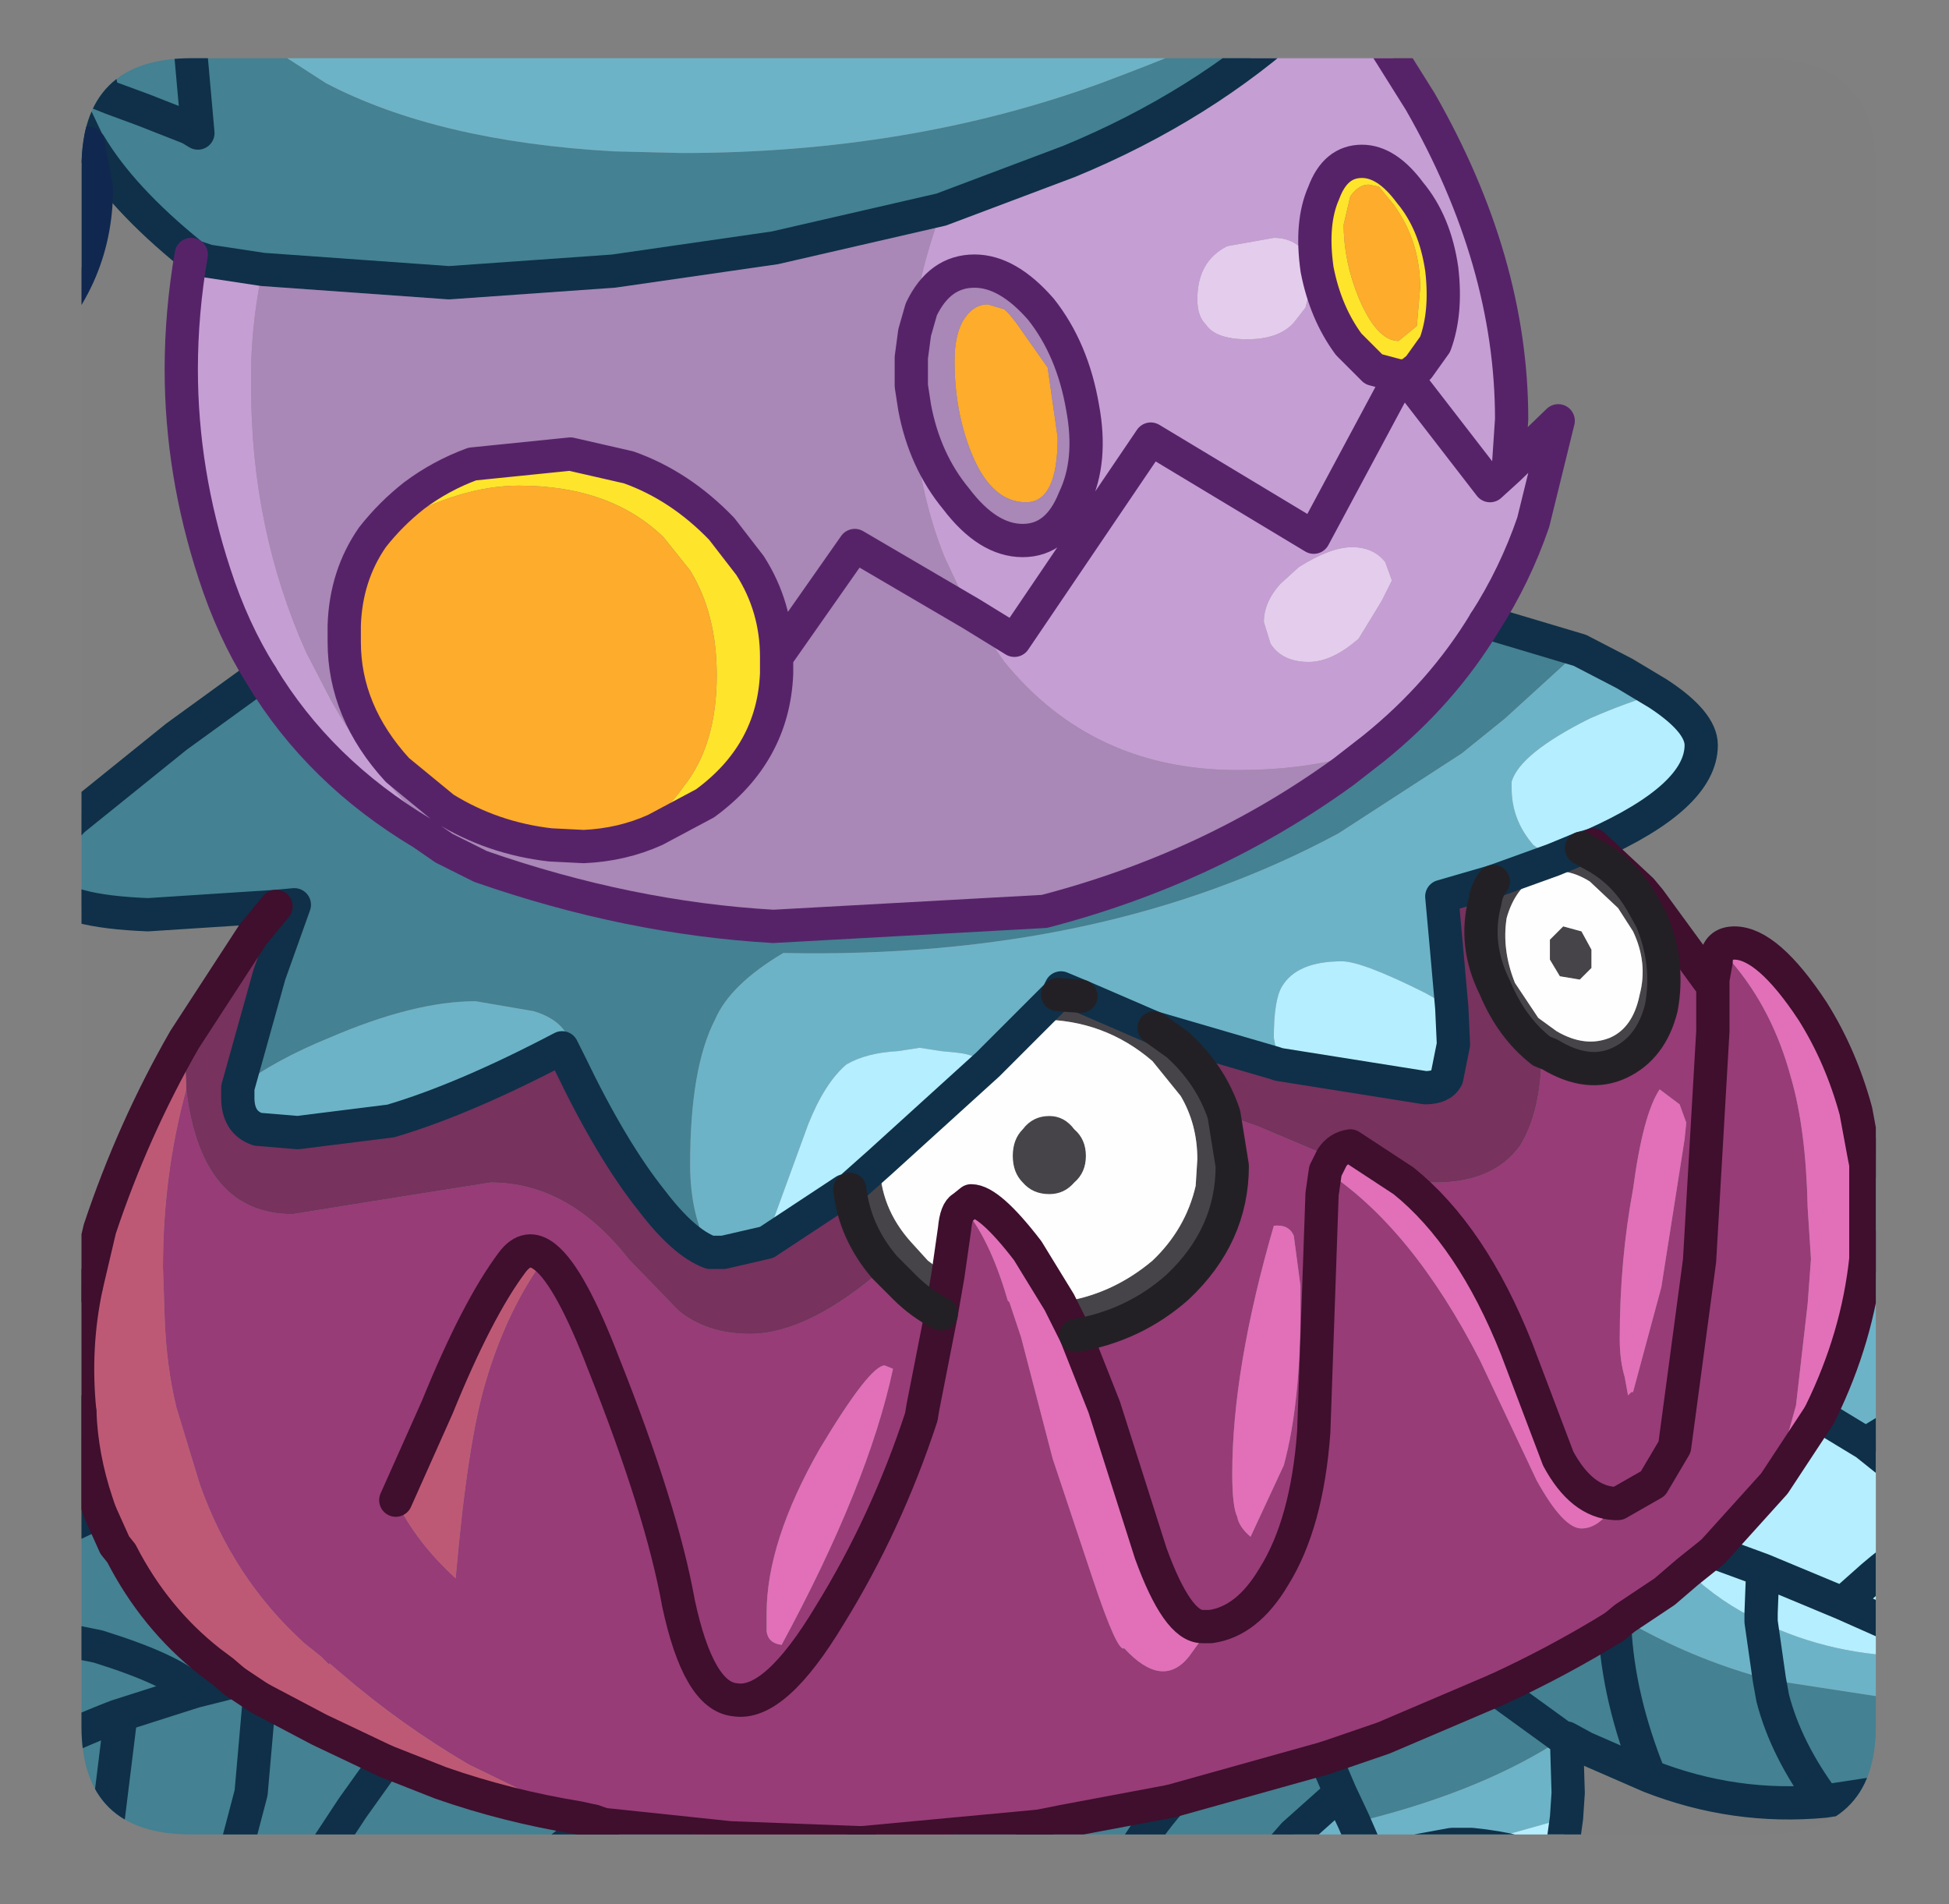 <?xml version="1.0" encoding="UTF-8" standalone="no"?>
<svg xmlns:ffdec="https://www.free-decompiler.com/flash" xmlns:xlink="http://www.w3.org/1999/xlink" ffdec:objectType="frame" height="57.25px" width="58.6px" xmlns="http://www.w3.org/2000/svg">
  <rect width="100%" height="100%" fill="#808080" stroke="none"/>
  <g transform="matrix(1.0, 0.0, 0.0, 1.0, 2.45, 1.75)">
    <clipPath id="clipPath0" transform="matrix(1.0, 0.0, 0.0, 1.0, 0.0, 0.0)">
      <path d="M50.5 0.0 Q53.95 0.0 53.95 3.3 L53.95 50.15 Q53.95 53.4 50.5 53.4 L3.3 53.4 Q0.0 53.4 0.0 50.15 L0.0 3.3 Q0.0 0.0 3.3 0.0 L50.5 0.0" fill="#000000" fill-rule="evenodd" stroke="none"/>
    </clipPath>
    <g clip-path="url(#clipPath0)">
      <use ffdec:characterId="2" height="57.25" transform="matrix(1.0, 0.0, 0.0, 1.0, -2.45, -1.75)" width="58.6" xlink:href="#shape1"/>
    </g>
    <use ffdec:characterId="3" height="53.4" transform="matrix(1.0, 0.0, 0.0, 1.0, 0.0, 0.0)" width="53.95" xlink:href="#shape2"/>
  </g>
  <defs>
    <g id="shape1" transform="matrix(1.0, 0.0, 0.0, 1.0, 2.45, 1.75)">
      <path d="M0.3 -1.25 L3.15 -1.25 3.25 -0.55 3.5 2.25 3.25 2.1 1.85 1.55 0.9 1.2 0.65 1.1 0.9 1.2 1.85 1.55 3.25 2.1 3.5 2.25 3.25 -0.55 3.15 -1.25 4.65 -1.25 5.35 -0.55 5.8 -0.25 7.35 0.75 Q10.7 2.5 16.0 2.8 L18.05 2.85 Q24.9 2.85 30.65 0.75 33.6 -0.35 35.45 -1.25 L36.65 -1.25 Q33.7 1.45 29.7 3.1 L25.85 4.55 20.85 5.7 16.0 6.4 11.05 6.75 5.45 6.35 3.8 6.1 3.35 5.95 3.3 5.9 Q1.2 4.2 0.25 2.6 L0.2 2.55 -0.75 0.55 -0.65 0.55 Q-0.25 0.75 0.65 1.1 0.4 0.15 0.3 -1.25 M42.2 16.95 L45.05 17.8 42.8 19.85 41.5 20.9 37.8 23.3 Q30.75 27.1 21.1 26.9 19.5 27.85 19.05 28.9 18.3 30.35 18.3 33.25 18.3 34.8 18.9 35.85 L18.9 35.9 Q18.1 35.6 17.15 34.35 15.95 32.85 14.7 30.25 L14.75 30.0 Q14.75 29.0 13.6 28.65 L11.85 28.35 Q10.0 28.35 7.45 29.45 5.85 30.1 4.7 30.95 L5.65 27.55 6.4 25.45 5.85 25.5 2.0 25.75 Q-0.55 25.65 -1.0 24.95 -1.4 24.1 -0.25 22.9 L2.85 20.4 5.4 18.55 Q7.15 21.45 10.25 23.3 L10.9 23.75 11.9 24.25 12.0 24.3 Q16.45 25.85 20.8 26.1 L28.95 25.65 Q33.95 24.35 37.95 21.45 L38.85 20.75 Q40.9 19.1 42.2 16.95 M55.65 49.5 L55.65 51.75 54.7 52.05 52.4 52.4 Q49.7 52.65 47.15 51.65 L45.2 50.8 44.65 50.5 44.55 50.5 42.55 49.05 Q44.4 48.2 46.1 47.15 L46.4 46.9 46.75 47.15 Q48.65 48.2 50.75 48.75 L50.85 49.3 Q51.25 50.85 52.4 52.4 51.25 50.85 50.85 49.3 L50.75 48.75 55.65 49.5 M30.65 55.0 L27.85 55.0 23.85 55.0 23.8 54.9 23.25 54.9 19.55 54.45 16.65 53.95 16.05 54.15 15.95 53.95 15.35 53.1 15.4 53.0 15.35 53.1 15.95 53.95 16.05 54.15 14.8 55.0 12.85 55.0 6.6 55.0 6.7 54.8 6.3 55.0 4.35 55.0 0.3 55.0 -1.95 55.0 -1.95 54.15 -1.95 51.1 -1.95 47.25 -1.95 45.15 -1.95 41.05 -1.95 37.0 -0.4 36.9 0.15 36.9 Q-0.25 38.75 -0.05 40.7 0.0 42.05 0.45 43.4 L0.55 43.7 1.0 44.7 1.2 44.95 Q2.2 46.9 3.85 48.2 L4.25 48.5 4.6 48.8 5.35 49.3 7.15 50.25 9.15 51.2 10.8 51.85 Q12.8 52.55 14.95 52.9 L15.4 53.0 15.7 53.1 16.65 53.2 19.5 53.5 23.45 53.65 28.8 53.15 29.55 53.0 32.75 52.4 37.4 51.1 39.15 50.5 42.55 49.05 44.55 50.5 Q42.2 52.05 38.65 52.95 L38.25 53.0 37.85 52.15 36.45 53.4 31.5 54.15 Q32.05 53.2 32.75 52.4 32.05 53.2 31.5 54.15 L30.9 54.2 30.75 54.5 30.65 55.0 M47.15 51.65 Q46.2 49.3 46.1 47.15 46.2 49.3 47.15 51.65 M23.45 53.65 L23.8 54.9 23.45 53.65 M4.6 48.8 L3.4 49.1 Q2.75 48.45 0.5 47.75 L-1.95 47.25 0.5 47.75 Q2.75 48.45 3.4 49.1 L4.6 48.8 M37.4 51.1 L37.85 52.15 37.4 51.1 M27.85 55.0 L28.35 53.95 28.8 53.15 28.35 53.95 27.85 55.0 M5.35 49.3 L5.1 52.15 4.35 55.0 5.1 52.15 5.35 49.3 M-1.95 54.15 Q-1.6 53.05 -1.55 51.7 L-1.55 51.0 Q-0.25 50.35 1.05 49.85 L1.15 50.1 0.7 53.75 0.3 55.0 0.7 53.75 1.15 50.1 1.05 49.85 Q-0.25 50.35 -1.55 51.0 L-1.55 51.7 Q-1.6 53.05 -1.95 54.15 M9.15 51.2 L8.15 52.6 6.7 54.8 8.15 52.6 9.15 51.2 M15.35 53.1 L12.85 55.0 15.35 53.1 M3.4 49.1 L1.05 49.85 3.4 49.1 M-0.3 44.1 L0.55 43.7 -0.3 44.1 -1.95 45.15 -0.3 44.1 Q0.0 42.35 -0.35 40.75 L-1.95 41.05 -0.35 40.75 Q0.0 42.35 -0.3 44.1 M-1.95 51.1 L-1.85 51.05 -1.55 51.0 -1.85 51.05 -1.95 51.1 M-0.05 40.7 L-0.35 40.75 -0.05 40.7" fill="#448293" fill-rule="evenodd" stroke="none"/>
      <path d="M4.65 -1.25 L10.65 -1.25 12.4 -1.0 13.45 -1.1 14.25 -1.25 14.85 -1.25 15.25 -1.25 35.45 -1.25 Q33.6 -0.35 30.65 0.75 24.9 2.85 18.05 2.85 L16.0 2.8 Q10.7 2.5 7.35 0.75 L5.8 -0.25 5.35 -0.55 4.65 -1.25 M45.05 17.8 L46.4 18.5 47.4 19.1 Q46.5 19.35 45.35 19.85 43.25 20.9 43.0 21.75 L43.0 21.95 Q43.0 22.9 43.65 23.65 L44.25 24.1 42.45 24.75 40.9 25.2 41.05 26.85 41.2 28.55 40.4 28.1 Q38.5 27.15 37.9 27.15 36.55 27.15 36.1 27.9 35.85 28.3 35.85 29.45 L36.0 30.25 35.85 30.2 32.25 29.15 30.05 28.2 29.45 27.95 29.35 28.15 28.6 28.9 27.25 30.25 Q26.85 29.95 26.35 29.9 L25.85 29.85 25.2 29.75 24.55 29.85 Q23.6 29.9 23.0 30.25 22.35 30.8 21.85 32.05 L20.7 35.2 20.6 35.6 19.3 35.9 18.9 35.9 18.9 35.85 Q18.3 34.8 18.3 33.25 18.3 30.35 19.05 28.9 19.5 27.85 21.1 26.9 30.75 27.1 37.8 23.3 L41.5 20.9 42.8 19.85 45.05 17.8 M53.65 33.25 L54.1 32.95 54.1 33.0 Q54.1 34.3 54.85 35.2 L53.65 36.1 54.85 35.2 55.65 36.0 55.65 40.35 55.2 40.7 53.65 41.65 52.25 40.8 52.3 40.7 Q53.4 38.45 53.65 36.1 L53.65 33.25 M55.65 48.05 L55.65 49.5 50.75 48.75 Q48.65 48.2 46.75 47.15 L46.4 46.9 47.6 46.1 48.3 45.5 Q49.3 46.45 50.5 47.0 52.65 48.05 55.2 48.05 L55.65 48.05 M44.65 50.5 L44.7 52.15 44.65 52.9 41.8 53.7 41.2 53.7 38.75 54.15 38.25 53.0 38.75 54.15 41.2 53.7 41.8 53.7 40.45 54.1 38.95 54.7 38.3 55.0 35.05 55.0 30.95 55.0 30.65 55.0 30.75 54.5 30.9 54.2 31.5 54.15 36.45 53.4 37.85 52.15 38.25 53.0 38.65 52.95 Q42.2 52.05 44.55 50.5 L44.65 50.5 M23.85 55.0 L16.65 55.0 14.8 55.0 16.05 54.15 16.65 53.95 19.55 54.45 23.25 54.9 23.8 54.9 23.85 55.0 M15.25 -1.25 L15.2 -1.05 14.85 -1.25 15.2 -1.05 15.25 -1.25 M50.75 48.75 L50.5 47.0 50.75 48.75 M14.7 30.25 L14.45 29.75 Q11.5 31.3 9.3 31.95 L6.5 32.3 5.3 32.2 Q4.7 32.0 4.7 31.25 L4.7 30.95 Q5.85 30.1 7.45 29.45 10.0 28.35 11.85 28.35 L13.6 28.65 Q14.75 29.0 14.75 30.0 L14.7 30.25 M38.75 54.15 L38.95 54.7 38.75 54.15 M35.05 55.0 L36.45 53.4 35.05 55.0 M31.5 54.15 L30.95 55.0 31.5 54.15 M16.65 55.0 L16.05 54.15 16.65 55.0" fill="#6db4c8" fill-rule="evenodd" stroke="none"/>
      <path d="M47.15 25.3 L49.05 27.9 49.05 27.7 49.15 27.15 49.6 27.15 Q50.85 28.6 51.4 30.65 51.85 32.2 51.9 34.55 L52.0 36.1 51.9 37.45 51.55 40.5 50.9 42.85 49.05 44.9 48.3 45.5 47.6 46.1 46.4 46.9 46.1 47.15 Q44.4 48.2 42.55 49.05 L39.15 50.5 37.4 51.1 32.75 52.4 29.55 53.0 28.8 53.15 23.45 53.65 19.5 53.5 16.65 53.2 15.7 53.1 15.45 52.95 13.4 52.15 11.65 51.3 Q9.6 50.1 7.8 48.55 L7.45 48.25 7.45 48.3 7.2 48.05 6.7 47.65 Q4.55 45.7 3.55 42.85 L2.85 40.55 Q2.55 39.3 2.5 37.85 L2.45 36.35 Q2.45 33.55 3.15 31.0 3.6 34.75 6.35 34.75 L9.15 34.3 12.3 33.8 Q14.65 33.8 16.45 36.1 L17.95 37.65 Q18.8 38.35 20.1 38.35 21.85 38.35 24.15 36.35 L24.75 36.95 Q25.25 37.45 25.85 37.75 L26.05 36.6 26.25 35.2 Q26.3 34.65 26.5 34.55 27.3 35.45 27.85 37.35 L27.9 37.4 28.25 38.45 29.2 42.1 30.4 45.7 Q31.15 47.95 31.35 47.8 32.5 49.05 33.3 48.05 L33.95 47.15 Q35.05 47.0 35.85 45.65 36.85 44.05 37.05 41.3 L37.3 34.15 37.4 33.45 37.3 34.15 37.05 41.3 Q36.85 44.05 35.85 45.65 35.05 47.0 33.95 47.15 L33.7 47.15 Q32.95 47.15 32.15 44.95 L30.75 40.55 29.9 38.4 Q31.65 38.1 32.95 36.95 34.6 35.4 34.6 33.3 L34.35 31.75 35.35 32.1 37.6 33.05 37.4 33.45 Q40.0 35.15 42.05 39.15 L43.75 42.75 Q44.55 44.2 45.1 44.2 45.65 44.2 46.1 43.45 L46.2 43.45 47.25 42.85 47.9 41.75 48.65 36.15 49.05 29.25 49.05 27.9 49.05 29.25 48.65 36.15 47.9 41.75 47.25 42.85 46.2 43.45 46.1 43.45 Q45.1 43.4 44.4 42.1 L43.15 38.8 Q41.8 35.4 39.75 33.75 L40.7 33.8 Q42.45 33.8 43.25 32.7 43.9 31.65 43.9 29.85 L44.15 29.95 Q45.3 30.65 46.25 30.2 47.2 29.75 47.5 28.55 47.75 27.2 47.2 25.9 L46.95 25.45 47.15 25.3 M48.05 31.45 L47.45 31.0 Q46.95 31.75 46.65 34.0 46.25 36.15 46.25 38.5 46.25 39.15 46.4 39.65 L46.5 40.2 46.6 40.1 46.65 40.1 47.5 36.95 48.2 32.5 48.25 32.0 48.05 31.45 M13.95 36.05 Q14.7 36.65 15.7 39.25 17.45 43.65 17.95 46.45 18.55 49.25 19.65 49.35 20.85 49.55 22.5 46.8 24.2 44.05 25.25 40.85 L25.3 40.55 25.85 37.75 25.3 40.55 25.25 40.85 Q24.2 44.05 22.5 46.8 20.85 49.55 19.65 49.35 18.55 49.25 17.95 46.45 17.45 43.65 15.7 39.25 14.7 36.65 13.95 36.05 13.4 35.6 12.95 36.2 11.9 37.6 10.7 40.55 L9.45 43.35 Q10.05 44.6 11.25 45.7 11.6 41.65 12.15 39.8 12.8 37.6 13.95 36.05 M36.45 35.4 Q36.3 35.05 35.85 35.1 34.6 39.4 34.6 42.55 34.6 43.55 34.75 43.85 34.8 44.15 35.15 44.45 L36.15 42.3 Q36.65 40.45 36.65 37.6 L36.65 36.9 36.55 36.15 36.45 35.4 M24.15 39.3 Q23.7 39.3 22.2 41.8 20.6 44.6 20.6 46.75 L20.6 47.3 Q20.65 47.65 21.05 47.7 23.65 42.9 24.4 39.4 L24.15 39.3" fill="#983c77" fill-rule="evenodd" stroke="none"/>
      <path d="M39.65 9.55 L39.6 9.55 38.85 9.35 38.1 8.6 Q37.4 7.65 37.15 6.35 36.95 4.95 37.35 4.05 37.7 3.1 38.5 3.1 39.25 3.1 39.95 4.05 40.7 4.95 40.9 6.35 41.05 7.65 40.7 8.6 L40.2 9.3 39.95 9.5 39.8 9.55 39.65 9.55 M39.45 4.4 L39.0 3.85 38.95 3.85 38.7 3.8 Q38.4 3.8 38.15 4.15 L37.95 5.0 Q37.95 6.1 38.4 7.2 38.95 8.5 39.6 8.5 L40.15 8.05 40.25 6.9 Q40.25 5.5 39.45 4.4 M20.9 18.0 L20.9 18.5 Q20.8 20.9 18.75 22.4 L17.25 23.2 Q16.25 23.65 15.1 23.7 17.15 23.3 18.1 21.9 19.1 20.65 19.1 18.55 19.1 16.7 18.3 15.4 L17.5 14.4 Q15.9 12.85 13.15 12.85 11.4 12.85 9.35 14.0 L8.75 14.4 Q9.3 13.7 10.0 13.15 10.8 12.55 11.75 12.2 L14.7 11.9 16.45 12.3 Q18.0 12.85 19.25 14.15 L20.1 15.25 Q20.9 16.5 20.9 18.0" fill="#ffe52b" fill-rule="evenodd" stroke="none"/>
      <path d="M39.45 4.4 Q40.25 5.5 40.25 6.9 L40.15 8.05 39.6 8.5 Q38.95 8.5 38.4 7.2 37.95 6.1 37.95 5.0 L38.15 4.15 Q38.4 3.8 38.7 3.8 L38.95 3.85 39.0 3.85 39.45 4.4 M28.1 7.95 L29.05 9.3 29.35 11.4 Q29.35 13.35 28.4 13.35 27.35 13.35 26.75 11.85 26.25 10.6 26.25 9.1 26.25 8.35 26.5 7.9 26.8 7.4 27.25 7.4 L27.75 7.55 27.9 7.7 28.1 7.95 M15.1 23.7 L14.1 23.65 Q12.35 23.45 10.9 22.55 L9.5 21.4 Q7.9 19.65 7.9 17.55 L7.9 17.05 Q7.95 15.55 8.75 14.4 L9.35 14.0 Q11.4 12.85 13.15 12.85 15.9 12.85 17.5 14.4 L18.3 15.4 Q19.1 16.7 19.1 18.55 19.1 20.65 18.1 21.9 17.15 23.3 15.1 23.7" fill="#ffad2b" fill-rule="evenodd" stroke="none"/>
      <path d="M25.85 4.55 L25.5 5.65 Q24.95 7.5 24.95 9.0 L25.05 8.25 25.25 7.55 Q25.8 6.4 26.85 6.4 27.85 6.4 28.85 7.55 29.8 8.75 30.1 10.5 30.4 12.1 29.85 13.25 29.35 14.5 28.3 14.5 27.25 14.5 26.3 13.25 25.35 12.1 25.05 10.5 L24.95 9.85 25.0 10.6 Q25.15 13.0 25.95 15.0 L26.75 16.7 27.75 18.15 Q30.4 21.4 34.75 21.4 37.15 21.4 38.85 20.75 L37.95 21.45 Q33.95 24.35 28.95 25.65 L20.8 26.1 Q16.45 25.85 12.0 24.3 L11.9 24.25 Q9.25 22.4 7.5 19.3 L6.75 17.85 Q5.1 14.15 5.1 9.9 L5.1 9.35 5.1 9.2 Q5.15 7.7 5.45 6.35 L11.05 6.75 16.0 6.4 20.85 5.7 25.85 4.55 M24.95 9.85 L24.95 9.75 24.95 9.0 24.95 9.75 24.95 9.85 M28.1 7.95 L27.9 7.7 27.75 7.55 27.25 7.4 Q26.8 7.4 26.5 7.9 26.25 8.35 26.25 9.1 26.25 10.6 26.75 11.85 27.35 13.35 28.4 13.35 29.35 13.35 29.35 11.4 L29.05 9.3 28.1 7.95 M20.9 18.0 L23.25 14.65 26.75 16.7 23.25 14.65 20.9 18.0 Q20.9 16.5 20.1 15.25 L19.25 14.15 Q18.0 12.85 16.45 12.3 L14.7 11.9 11.75 12.2 Q10.8 12.55 10.0 13.15 9.3 13.7 8.75 14.4 7.95 15.55 7.9 17.05 L7.9 17.55 Q7.9 19.65 9.5 21.4 L10.9 22.55 Q12.35 23.45 14.1 23.65 L15.1 23.7 Q16.25 23.65 17.25 23.2 L18.75 22.4 Q20.8 20.9 20.9 18.5 L20.9 18.0" fill="#aa88b7" fill-rule="evenodd" stroke="none"/>
      <path d="M36.65 -1.25 L38.65 -1.25 40.25 1.3 Q43.0 6.1 43.0 10.85 L42.9 12.35 44.4 10.9 43.65 13.95 Q43.1 15.55 42.2 16.95 40.9 19.1 38.85 20.75 37.15 21.4 34.75 21.4 30.4 21.4 27.75 18.15 L26.75 16.7 25.95 15.0 Q25.15 13.0 25.0 10.6 L24.95 9.85 25.05 10.5 Q25.35 12.1 26.3 13.25 27.25 14.5 28.3 14.5 29.35 14.5 29.85 13.25 30.4 12.1 30.1 10.5 29.8 8.75 28.85 7.55 27.85 6.4 26.85 6.4 25.8 6.4 25.25 7.55 L25.05 8.25 24.95 9.0 Q24.95 7.5 25.5 5.65 L25.85 4.55 29.7 3.1 Q33.7 1.45 36.65 -1.25 M5.4 18.55 Q4.55 17.2 4.0 15.5 3.0 12.45 3.0 9.35 3.0 7.65 3.3 5.9 L3.35 5.95 3.8 6.1 5.45 6.35 Q5.15 7.7 5.1 9.2 L5.1 9.35 5.1 9.9 Q5.1 14.15 6.75 17.85 L7.5 19.3 Q9.25 22.4 11.9 24.25 L10.9 23.75 10.25 23.3 Q7.15 21.45 5.4 18.55 M39.8 9.55 L39.95 9.5 40.2 9.3 40.7 8.6 Q41.05 7.65 40.9 6.35 40.7 4.95 39.95 4.05 39.25 3.1 38.5 3.1 37.7 3.1 37.35 4.05 36.95 4.95 37.15 6.35 37.4 7.65 38.1 8.6 L38.85 9.35 39.6 9.55 39.65 9.55 39.8 9.55 42.35 12.85 42.9 12.35 42.35 12.85 39.8 9.55 M36.8 5.85 Q36.45 5.4 35.85 5.4 L34.45 5.65 Q33.55 6.1 33.55 7.25 33.55 7.75 33.8 8.0 34.1 8.45 35.05 8.45 36.0 8.45 36.45 7.95 L36.8 7.5 37.05 6.55 36.8 5.85 M39.65 9.55 L37.05 14.4 32.15 11.45 28.05 17.5 26.75 16.7 28.05 17.5 32.15 11.45 37.05 14.4 39.65 9.55 M39.2 15.15 Q38.85 14.7 38.2 14.7 37.55 14.7 36.6 15.3 L36.05 15.8 Q35.55 16.35 35.55 16.95 L35.75 17.6 Q36.1 18.15 36.9 18.15 37.6 18.15 38.4 17.45 L38.95 16.55 39.1 16.3 39.4 15.7 39.2 15.15" fill="#c69fd4" fill-rule="evenodd" stroke="none"/>
      <path d="M-1.95 6.4 L-1.95 -1.2 -1.65 -0.8 -1.0 0.1 -0.75 2.0 Q-0.75 4.6 -1.95 6.4" fill="#1d3f78" fill-rule="evenodd" stroke="none"/>
      <path d="M0.2 2.55 L0.45 3.9 Q0.45 6.75 -1.75 8.75 L-1.95 8.95 -1.95 6.4 Q-0.75 4.6 -0.75 2.0 L-1.0 0.1 -0.65 0.55 -0.75 0.55 0.2 2.55" fill="#86d5ec" fill-rule="evenodd" stroke="none"/>
      <path d="M10.65 -1.25 L14.25 -1.25 13.45 -1.1 12.4 -1.0 10.65 -1.25 M47.4 19.1 Q48.7 19.95 48.7 20.65 48.7 22.2 45.45 23.65 L45.1 23.75 44.25 24.1 43.65 23.65 Q43.0 22.9 43.0 21.95 L43.0 21.75 Q43.25 20.9 45.35 19.85 46.5 19.35 47.4 19.1 M54.1 32.95 L54.75 32.6 55.65 32.25 55.65 34.65 55.65 36.0 54.85 35.2 55.65 34.65 54.85 35.2 Q54.1 34.3 54.1 33.0 L54.1 32.95 M53.65 41.65 L55.65 43.25 55.65 44.45 55.65 47.65 55.65 48.05 55.2 48.05 Q52.65 48.05 50.5 47.0 L50.5 46.75 50.55 45.45 49.05 44.9 50.9 42.85 52.25 40.8 53.65 41.65 M44.65 52.9 L44.45 54.35 44.35 55.0 39.1 55.0 38.3 55.0 38.95 54.7 39.1 55.0 38.95 54.7 40.45 54.1 41.8 53.7 44.65 52.9 M41.2 28.55 L41.25 29.65 41.05 30.65 Q40.9 30.95 40.4 30.95 L36.0 30.25 35.85 29.45 Q35.85 28.3 36.1 27.9 36.55 27.15 37.9 27.15 38.5 27.15 40.4 28.1 L41.2 28.55 M48.3 45.5 L49.05 44.9 50.55 45.45 50.5 46.75 50.5 47.0 Q49.3 46.45 48.3 45.5 M55.65 47.65 L52.95 46.45 53.85 45.65 Q54.9 44.75 55.65 44.45 54.9 44.75 53.85 45.65 L52.95 46.45 55.65 47.65 M50.55 45.45 L52.95 46.45 50.55 45.45 M20.6 35.6 L20.7 35.2 21.85 32.05 Q22.35 30.8 23.0 30.25 23.6 29.9 24.55 29.85 L25.2 29.75 25.85 29.85 26.35 29.9 Q26.85 29.95 27.25 30.25 L24.0 33.2 23.1 34.0 22.95 34.05 20.6 35.6 M44.45 54.35 Q43.3 53.85 41.8 53.7 43.3 53.85 44.45 54.35" fill="#b6efff" fill-rule="evenodd" stroke="none"/>
      <path d="M45.1 23.75 L45.45 23.95 Q46.4 24.45 46.95 25.45 L47.2 25.9 Q47.75 27.2 47.5 28.55 47.2 29.75 46.25 30.2 45.3 30.65 44.15 29.95 L43.9 29.85 Q43.0 29.15 42.5 27.95 41.85 26.65 42.2 25.35 42.25 25.0 42.45 24.75 L44.25 24.1 45.1 23.75 M46.2 25.55 L45.35 24.75 Q44.55 24.25 43.8 24.55 43.1 24.95 42.85 25.85 42.7 26.8 43.1 27.8 L43.8 28.85 44.35 29.25 Q45.2 29.75 45.95 29.45 46.65 29.15 46.85 28.15 47.1 27.2 46.65 26.25 L46.2 25.55 M44.55 26.1 L45.1 26.25 45.4 26.8 45.4 27.35 45.05 27.7 44.45 27.6 44.15 27.1 44.15 26.5 44.55 26.1 M32.25 29.15 L32.95 29.65 Q33.95 30.55 34.35 31.75 L34.6 33.3 Q34.6 35.4 32.95 36.95 31.65 38.1 29.9 38.4 L29.4 37.4 Q30.95 37.2 32.2 36.15 33.2 35.2 33.5 33.9 L33.55 33.1 Q33.55 32.05 33.05 31.2 L32.2 30.15 Q30.75 28.9 28.8 28.9 L28.6 28.9 29.35 28.15 30.05 28.2 32.25 29.15 M26.05 36.6 L25.85 37.75 Q25.25 37.45 24.75 36.95 L24.15 36.35 Q23.25 35.3 23.1 34.0 L24.0 33.2 Q24.0 34.55 24.95 35.6 L25.45 36.15 26.05 36.6 M30.2 33.0 Q30.2 33.5 29.85 33.8 29.55 34.15 29.1 34.15 28.6 34.15 28.3 33.8 28.0 33.5 28.0 33.0 28.0 32.5 28.3 32.2 28.6 31.8 29.1 31.8 29.55 31.8 29.85 32.2 30.2 32.5 30.2 33.0" fill="#474449" fill-rule="evenodd" stroke="none"/>
      <path d="M45.45 23.65 L46.9 25.0 47.15 25.3 46.95 25.45 Q46.4 24.45 45.45 23.95 L45.1 23.75 45.45 23.65 M3.1 29.5 L5.15 26.35 5.85 25.5 6.4 25.45 5.65 27.55 4.7 30.95 4.7 31.25 Q4.7 32.0 5.3 32.2 L6.5 32.3 9.3 31.95 Q11.5 31.3 14.45 29.75 L14.7 30.25 Q15.95 32.85 17.15 34.35 18.1 35.6 18.9 35.9 L19.3 35.9 20.6 35.6 22.95 34.05 23.1 34.0 Q23.25 35.3 24.15 36.35 21.85 38.35 20.1 38.35 18.8 38.35 17.95 37.65 L16.45 36.1 Q14.65 33.8 12.3 33.8 L9.15 34.3 6.35 34.75 Q3.6 34.75 3.15 31.0 L3.1 29.5 M42.45 24.75 Q42.25 25.0 42.2 25.35 41.85 26.65 42.5 27.95 43.0 29.15 43.9 29.85 43.9 31.65 43.25 32.7 42.45 33.8 40.7 33.8 L39.75 33.75 38.15 32.7 Q37.8 32.75 37.6 33.05 L35.35 32.1 34.35 31.75 Q33.95 30.55 32.95 29.65 L32.25 29.15 35.85 30.2 36.0 30.25 40.4 30.95 Q40.9 30.95 41.05 30.65 L41.25 29.65 41.2 28.55 41.05 26.85 40.9 25.2 42.45 24.75 M29.35 28.15 L29.45 27.95 30.05 28.2 29.35 28.15" fill="#77325e" fill-rule="evenodd" stroke="none"/>
      <path d="M49.15 27.15 L49.15 27.1 Q49.2 26.6 49.7 26.6 50.7 26.6 52.05 28.65 52.9 30.0 53.35 31.65 L53.6 33.0 53.65 33.25 53.65 36.1 Q53.4 38.45 52.3 40.7 L52.25 40.8 50.9 42.85 51.55 40.5 51.9 37.45 52.0 36.1 51.9 34.55 Q51.85 32.2 51.4 30.65 50.85 28.6 49.6 27.15 L49.15 27.15 M37.6 33.05 Q37.8 32.75 38.15 32.7 L39.75 33.75 Q41.8 35.4 43.15 38.8 L44.4 42.1 Q45.1 43.4 46.1 43.45 45.65 44.2 45.1 44.2 44.55 44.2 43.75 42.75 L42.05 39.15 Q40.0 35.15 37.4 33.45 L37.6 33.05 M48.05 31.45 L48.25 32.0 48.2 32.5 47.5 36.95 46.65 40.1 46.6 40.1 46.5 40.2 46.4 39.65 Q46.25 39.15 46.25 38.5 46.25 36.15 46.65 34.0 46.95 31.75 47.45 31.0 L48.05 31.45 M33.95 47.15 L33.3 48.05 Q32.5 49.05 31.35 47.8 31.15 47.95 30.4 45.7 L29.2 42.1 28.25 38.45 27.9 37.4 27.85 37.35 Q27.3 35.45 26.5 34.55 L26.75 34.35 Q27.3 34.35 28.45 35.85 L29.4 37.4 29.9 38.4 30.75 40.55 32.15 44.95 Q32.95 47.15 33.7 47.15 L33.95 47.15 M36.45 35.4 L36.55 36.15 36.65 36.9 36.65 37.6 Q36.65 40.45 36.15 42.3 L35.15 44.45 Q34.8 44.15 34.75 43.85 34.6 43.55 34.6 42.55 34.6 39.4 35.85 35.1 36.3 35.05 36.45 35.4 M24.15 39.3 L24.4 39.4 Q23.65 42.9 21.05 47.7 20.65 47.65 20.6 47.3 L20.6 46.75 Q20.6 44.6 22.2 41.8 23.7 39.3 24.15 39.3" fill="#e270b9" fill-rule="evenodd" stroke="none"/>
      <path d="M46.2 25.55 L46.65 26.25 Q47.1 27.2 46.85 28.15 46.65 29.15 45.95 29.45 45.2 29.75 44.35 29.25 L43.8 28.85 43.1 27.8 Q42.7 26.8 42.85 25.85 43.1 24.95 43.8 24.55 44.55 24.25 45.35 24.75 L46.2 25.55 M44.55 26.1 L44.15 26.5 44.15 27.1 44.45 27.6 45.05 27.7 45.4 27.35 45.4 26.8 45.1 26.25 44.55 26.1 M26.5 34.55 Q26.3 34.65 26.25 35.2 L26.05 36.6 25.45 36.15 24.95 35.6 Q24.0 34.55 24.0 33.2 L27.25 30.25 28.6 28.9 28.8 28.9 Q30.75 28.9 32.2 30.15 L33.05 31.2 Q33.55 32.05 33.55 33.1 L33.5 33.9 Q33.2 35.2 32.2 36.15 30.95 37.2 29.4 37.4 L28.45 35.85 Q27.3 34.35 26.75 34.35 L26.5 34.55 M30.2 33.0 Q30.2 32.5 29.85 32.2 29.55 31.8 29.1 31.8 28.6 31.8 28.3 32.2 28.0 32.5 28.0 33.0 28.0 33.5 28.3 33.8 28.6 34.15 29.1 34.15 29.55 34.15 29.85 33.8 30.2 33.5 30.2 33.0" fill="#ffffff" fill-rule="evenodd" stroke="none"/>
      <path d="M36.8 5.85 L37.05 6.55 36.8 7.5 36.45 7.95 Q36.0 8.45 35.05 8.45 34.1 8.45 33.8 8.0 33.55 7.75 33.55 7.25 33.55 6.1 34.45 5.65 L35.85 5.4 Q36.45 5.4 36.8 5.85 M39.2 15.15 L39.4 15.7 39.1 16.3 38.95 16.55 38.4 17.45 Q37.6 18.15 36.9 18.15 36.1 18.15 35.75 17.6 L35.55 16.95 Q35.55 16.35 36.05 15.8 L36.6 15.3 Q37.55 14.7 38.2 14.7 38.85 14.7 39.2 15.15" fill="#e5cdee" fill-rule="evenodd" stroke="none"/>
      <path d="M0.15 36.9 L0.55 35.2 Q1.55 32.2 3.1 29.5 L3.15 31.0 Q2.45 33.55 2.45 36.35 L2.5 37.85 Q2.55 39.3 2.85 40.55 L3.55 42.85 Q4.55 45.7 6.7 47.65 L7.2 48.05 7.45 48.3 7.45 48.25 7.8 48.55 Q9.6 50.1 11.65 51.3 L13.4 52.15 15.45 52.95 15.7 53.1 15.4 53.0 14.95 52.9 Q12.8 52.55 10.8 51.85 L9.15 51.2 7.15 50.25 5.35 49.3 4.6 48.8 4.25 48.5 3.85 48.2 Q2.2 46.9 1.2 44.95 L1.0 44.7 0.55 43.7 0.45 43.4 Q0.0 42.05 -0.05 40.7 -0.25 38.75 0.15 36.9 M13.95 36.05 Q12.8 37.6 12.15 39.8 11.6 41.65 11.25 45.7 10.05 44.6 9.45 43.35 L10.7 40.55 Q11.9 37.6 12.95 36.2 13.4 35.6 13.95 36.05" fill="#bf5975" fill-rule="evenodd" stroke="none"/>
      <path d="M0.3 -1.25 Q0.4 0.15 0.65 1.1 L0.9 1.2 1.85 1.55 3.25 2.1 3.5 2.25 3.25 -0.55 3.15 -1.25 M42.2 16.95 L45.05 17.8 46.4 18.5 47.4 19.1 Q48.7 19.95 48.7 20.65 48.7 22.2 45.45 23.65 L45.1 23.75 44.25 24.1 42.45 24.75 40.9 25.2 41.05 26.85 41.2 28.55 41.25 29.65 41.05 30.65 Q40.9 30.95 40.4 30.95 L36.0 30.25 35.85 30.2 32.25 29.15 30.05 28.2 29.45 27.95 29.35 28.15 28.6 28.9 27.25 30.25 24.0 33.2 23.1 34.0 22.95 34.05 20.6 35.6 19.3 35.9 18.9 35.9 Q18.1 35.6 17.15 34.35 15.95 32.85 14.7 30.25 L14.45 29.75 Q11.5 31.3 9.3 31.95 L6.5 32.3 5.3 32.2 Q4.7 32.0 4.7 31.25 L4.7 30.95 5.65 27.55 6.4 25.45 5.85 25.5 2.0 25.75 Q-0.55 25.65 -1.0 24.95 -1.4 24.1 -0.25 22.9 L2.85 20.4 5.4 18.55 M53.65 33.25 L54.1 32.95 54.75 32.6 55.65 32.25 M55.65 40.35 L55.2 40.7 53.65 41.65 55.65 43.25 M55.65 51.75 L54.7 52.05 52.4 52.4 Q49.7 52.65 47.15 51.65 L45.2 50.8 44.65 50.5 44.7 52.15 44.65 52.9 44.45 54.35 44.35 55.0 M6.6 55.0 L6.7 54.8 6.3 55.0 M-1.95 37.0 L-0.4 36.9 0.15 36.9 M3.3 5.9 Q1.2 4.2 0.25 2.6 L0.2 2.55 -0.75 0.55 -0.65 0.55 Q-0.25 0.75 0.65 1.1 M14.85 -1.25 L15.2 -1.05 15.25 -1.25 M54.85 35.2 L53.65 36.1 M52.25 40.8 L53.65 41.65 M55.65 34.65 L54.85 35.2 M50.5 47.0 L50.5 46.75 50.55 45.45 49.05 44.9 M46.1 47.15 Q46.2 49.3 47.15 51.65 M50.75 48.75 L50.85 49.3 Q51.25 50.85 52.4 52.4 M55.65 44.45 Q54.9 44.75 53.85 45.65 L52.95 46.45 55.65 47.65 M50.5 47.0 L50.75 48.75 M52.95 46.45 L50.55 45.45 M25.85 4.55 L29.7 3.1 Q33.7 1.45 36.65 -1.25 M5.45 6.35 L11.05 6.75 16.0 6.4 20.85 5.7 25.85 4.55 M3.3 5.9 L3.35 5.95 3.8 6.1 5.45 6.35 M15.4 53.0 L15.35 53.1 15.95 53.95 16.05 54.15 16.65 55.0 M23.8 54.9 L23.45 53.65 M-1.95 47.25 L0.5 47.75 Q2.75 48.45 3.4 49.1 L4.6 48.8 M37.85 52.15 L37.4 51.1 M38.25 53.0 L38.75 54.15 41.2 53.7 41.8 53.7 Q43.3 53.85 44.45 54.35 M39.1 55.0 L38.95 54.7 38.75 54.15 M38.25 53.0 L37.85 52.15 36.45 53.4 35.05 55.0 M31.5 54.15 Q32.05 53.2 32.75 52.4 M30.95 55.0 L31.5 54.15 M23.85 55.0 L23.8 54.9 M28.8 53.15 L28.35 53.95 27.85 55.0 M12.85 55.0 L15.35 53.1 M6.7 54.8 L8.15 52.6 9.15 51.2 M0.3 55.0 L0.7 53.75 1.15 50.1 1.05 49.85 Q-0.25 50.35 -1.55 51.0 L-1.55 51.7 Q-1.6 53.05 -1.95 54.15 M4.35 55.0 L5.1 52.15 5.35 49.3 M44.55 50.5 L44.65 50.5 M1.05 49.85 L3.4 49.1 M42.55 49.05 L44.55 50.5 M-1.95 45.15 L-0.3 44.1 Q0.0 42.35 -0.35 40.75 L-1.95 41.05 M-0.35 40.75 L-0.05 40.7 M-1.55 51.0 L-1.85 51.05 -1.95 51.1 M0.55 43.7 L-0.3 44.1" fill="none" stroke="#0f3048" stroke-linecap="round" stroke-linejoin="round" stroke-width="1.0"/>
      <path d="M45.45 23.65 L46.9 25.0 47.15 25.3 49.05 27.9 49.05 27.7 49.15 27.15 49.15 27.1 Q49.2 26.6 49.7 26.6 50.7 26.6 52.05 28.65 52.9 30.0 53.35 31.65 L53.6 33.0 53.65 33.25 53.65 36.1 Q53.4 38.45 52.3 40.7 L52.25 40.8 50.9 42.85 49.05 44.9 48.3 45.5 47.6 46.1 46.4 46.9 46.1 47.15 Q44.4 48.2 42.55 49.05 L39.15 50.5 37.4 51.1 32.75 52.4 29.55 53.0 28.8 53.15 23.45 53.65 19.5 53.5 16.65 53.2 15.7 53.1 15.4 53.0 14.95 52.9 Q12.8 52.55 10.8 51.85 L9.15 51.2 7.15 50.25 5.35 49.3 4.6 48.8 4.25 48.5 3.85 48.2 Q2.2 46.9 1.2 44.95 L1.0 44.7 0.55 43.7 0.45 43.4 Q0.0 42.05 -0.05 40.7 -0.25 38.75 0.15 36.9 L0.55 35.2 Q1.55 32.2 3.1 29.5 L5.15 26.35 5.85 25.5 M46.1 43.45 L46.2 43.45 47.25 42.85 47.9 41.75 48.65 36.15 49.05 29.25 49.05 27.9 M37.6 33.05 Q37.8 32.75 38.15 32.7 L39.75 33.75 Q41.8 35.4 43.15 38.8 L44.4 42.1 Q45.1 43.4 46.1 43.45 M37.4 33.45 L37.3 34.15 37.05 41.3 Q36.85 44.05 35.85 45.65 35.05 47.0 33.95 47.15 L33.7 47.15 Q32.95 47.15 32.15 44.95 L30.75 40.55 29.9 38.4 29.4 37.4 28.45 35.85 Q27.3 34.35 26.75 34.35 L26.5 34.55 Q26.3 34.65 26.25 35.2 L26.05 36.6 25.85 37.75 25.3 40.55 25.25 40.85 Q24.2 44.05 22.5 46.8 20.85 49.55 19.65 49.35 18.55 49.25 17.95 46.45 17.45 43.65 15.7 39.25 14.7 36.65 13.95 36.05 13.4 35.6 12.95 36.2 11.9 37.6 10.7 40.55 L9.45 43.35 M37.6 33.05 L37.4 33.45" fill="none" stroke="#3f0f2d" stroke-linecap="round" stroke-linejoin="round" stroke-width="1.0"/>
      <path d="M38.65 -1.25 L40.25 1.3 Q43.0 6.1 43.0 10.85 L42.9 12.35 44.4 10.9 43.65 13.95 Q43.1 15.55 42.2 16.95 40.9 19.1 38.85 20.75 L37.95 21.45 Q33.95 24.35 28.95 25.65 L20.8 26.1 Q16.45 25.85 12.0 24.3 L11.9 24.25 10.9 23.75 10.25 23.3 Q7.15 21.45 5.4 18.55 4.55 17.2 4.0 15.5 3.0 12.45 3.0 9.35 3.0 7.65 3.3 5.9 M39.65 9.55 L39.6 9.55 38.85 9.35 38.1 8.6 Q37.4 7.65 37.15 6.35 36.95 4.95 37.35 4.05 37.7 3.1 38.5 3.1 39.25 3.1 39.95 4.05 40.7 4.95 40.9 6.35 41.05 7.65 40.7 8.6 L40.2 9.3 39.95 9.5 39.8 9.55 42.35 12.85 42.9 12.35 M39.65 9.55 L39.8 9.55 M24.95 9.0 L25.05 8.25 25.25 7.55 Q25.8 6.4 26.85 6.4 27.85 6.4 28.85 7.55 29.8 8.75 30.1 10.5 30.4 12.1 29.85 13.25 29.35 14.5 28.3 14.5 27.25 14.5 26.3 13.25 25.35 12.1 25.05 10.5 L24.95 9.85 24.95 9.75 24.95 9.0 M26.75 16.7 L28.05 17.5 32.15 11.45 37.05 14.4 39.65 9.55 M26.75 16.7 L23.25 14.65 20.9 18.0 20.9 18.5 Q20.8 20.9 18.75 22.4 L17.25 23.2 Q16.25 23.65 15.1 23.7 L14.1 23.65 Q12.35 23.45 10.9 22.55 L9.5 21.4 Q7.9 19.65 7.9 17.55 L7.9 17.05 Q7.95 15.55 8.75 14.4 9.3 13.7 10.0 13.15 10.8 12.55 11.75 12.2 L14.7 11.9 16.45 12.3 Q18.0 12.85 19.25 14.15 L20.1 15.25 Q20.9 16.5 20.9 18.0" fill="none" stroke="#562369" stroke-linecap="round" stroke-linejoin="round" stroke-width="1.0"/>
      <path d="M0.2 2.55 L0.45 3.9 Q0.45 6.75 -1.75 8.75 L-1.95 8.95 M-1.95 -1.2 L-1.65 -0.8 -1.0 0.1 -0.65 0.55" fill="none" stroke="#10284f" stroke-linecap="round" stroke-linejoin="round" stroke-width="1.0"/>
      <path d="M46.95 25.45 Q46.4 24.45 45.45 23.95 L45.1 23.75 M42.45 24.75 Q42.25 25.0 42.2 25.35 41.85 26.65 42.5 27.95 43.0 29.15 43.9 29.85 L44.15 29.95 Q45.3 30.65 46.25 30.2 47.2 29.75 47.5 28.55 47.75 27.2 47.2 25.9 L46.95 25.45 M32.25 29.15 L32.95 29.65 Q33.95 30.55 34.35 31.75 L34.6 33.3 Q34.6 35.4 32.95 36.95 31.65 38.1 29.9 38.4 M29.35 28.15 L30.05 28.2 M24.15 36.35 L24.75 36.95 Q25.25 37.45 25.85 37.75 M23.1 34.0 Q23.25 35.3 24.15 36.35" fill="none" stroke="#232025" stroke-linecap="round" stroke-linejoin="round" stroke-width="1.0"/>
    </g>
    <g id="shape2" transform="matrix(1.0, 0.0, 0.0, 1.0, 0.0, 0.0)">
      <path d="M50.5 0.0 Q53.95 0.0 53.95 3.3 L53.95 50.15 Q53.95 53.4 50.5 53.4 L3.3 53.4 Q0.0 53.4 0.0 50.15 L0.0 3.3 Q0.0 0.0 3.3 0.0 L50.5 0.0" fill="#000000" fill-opacity="0.004" fill-rule="evenodd" stroke="none"/>
    </g>
  </defs>
</svg>
